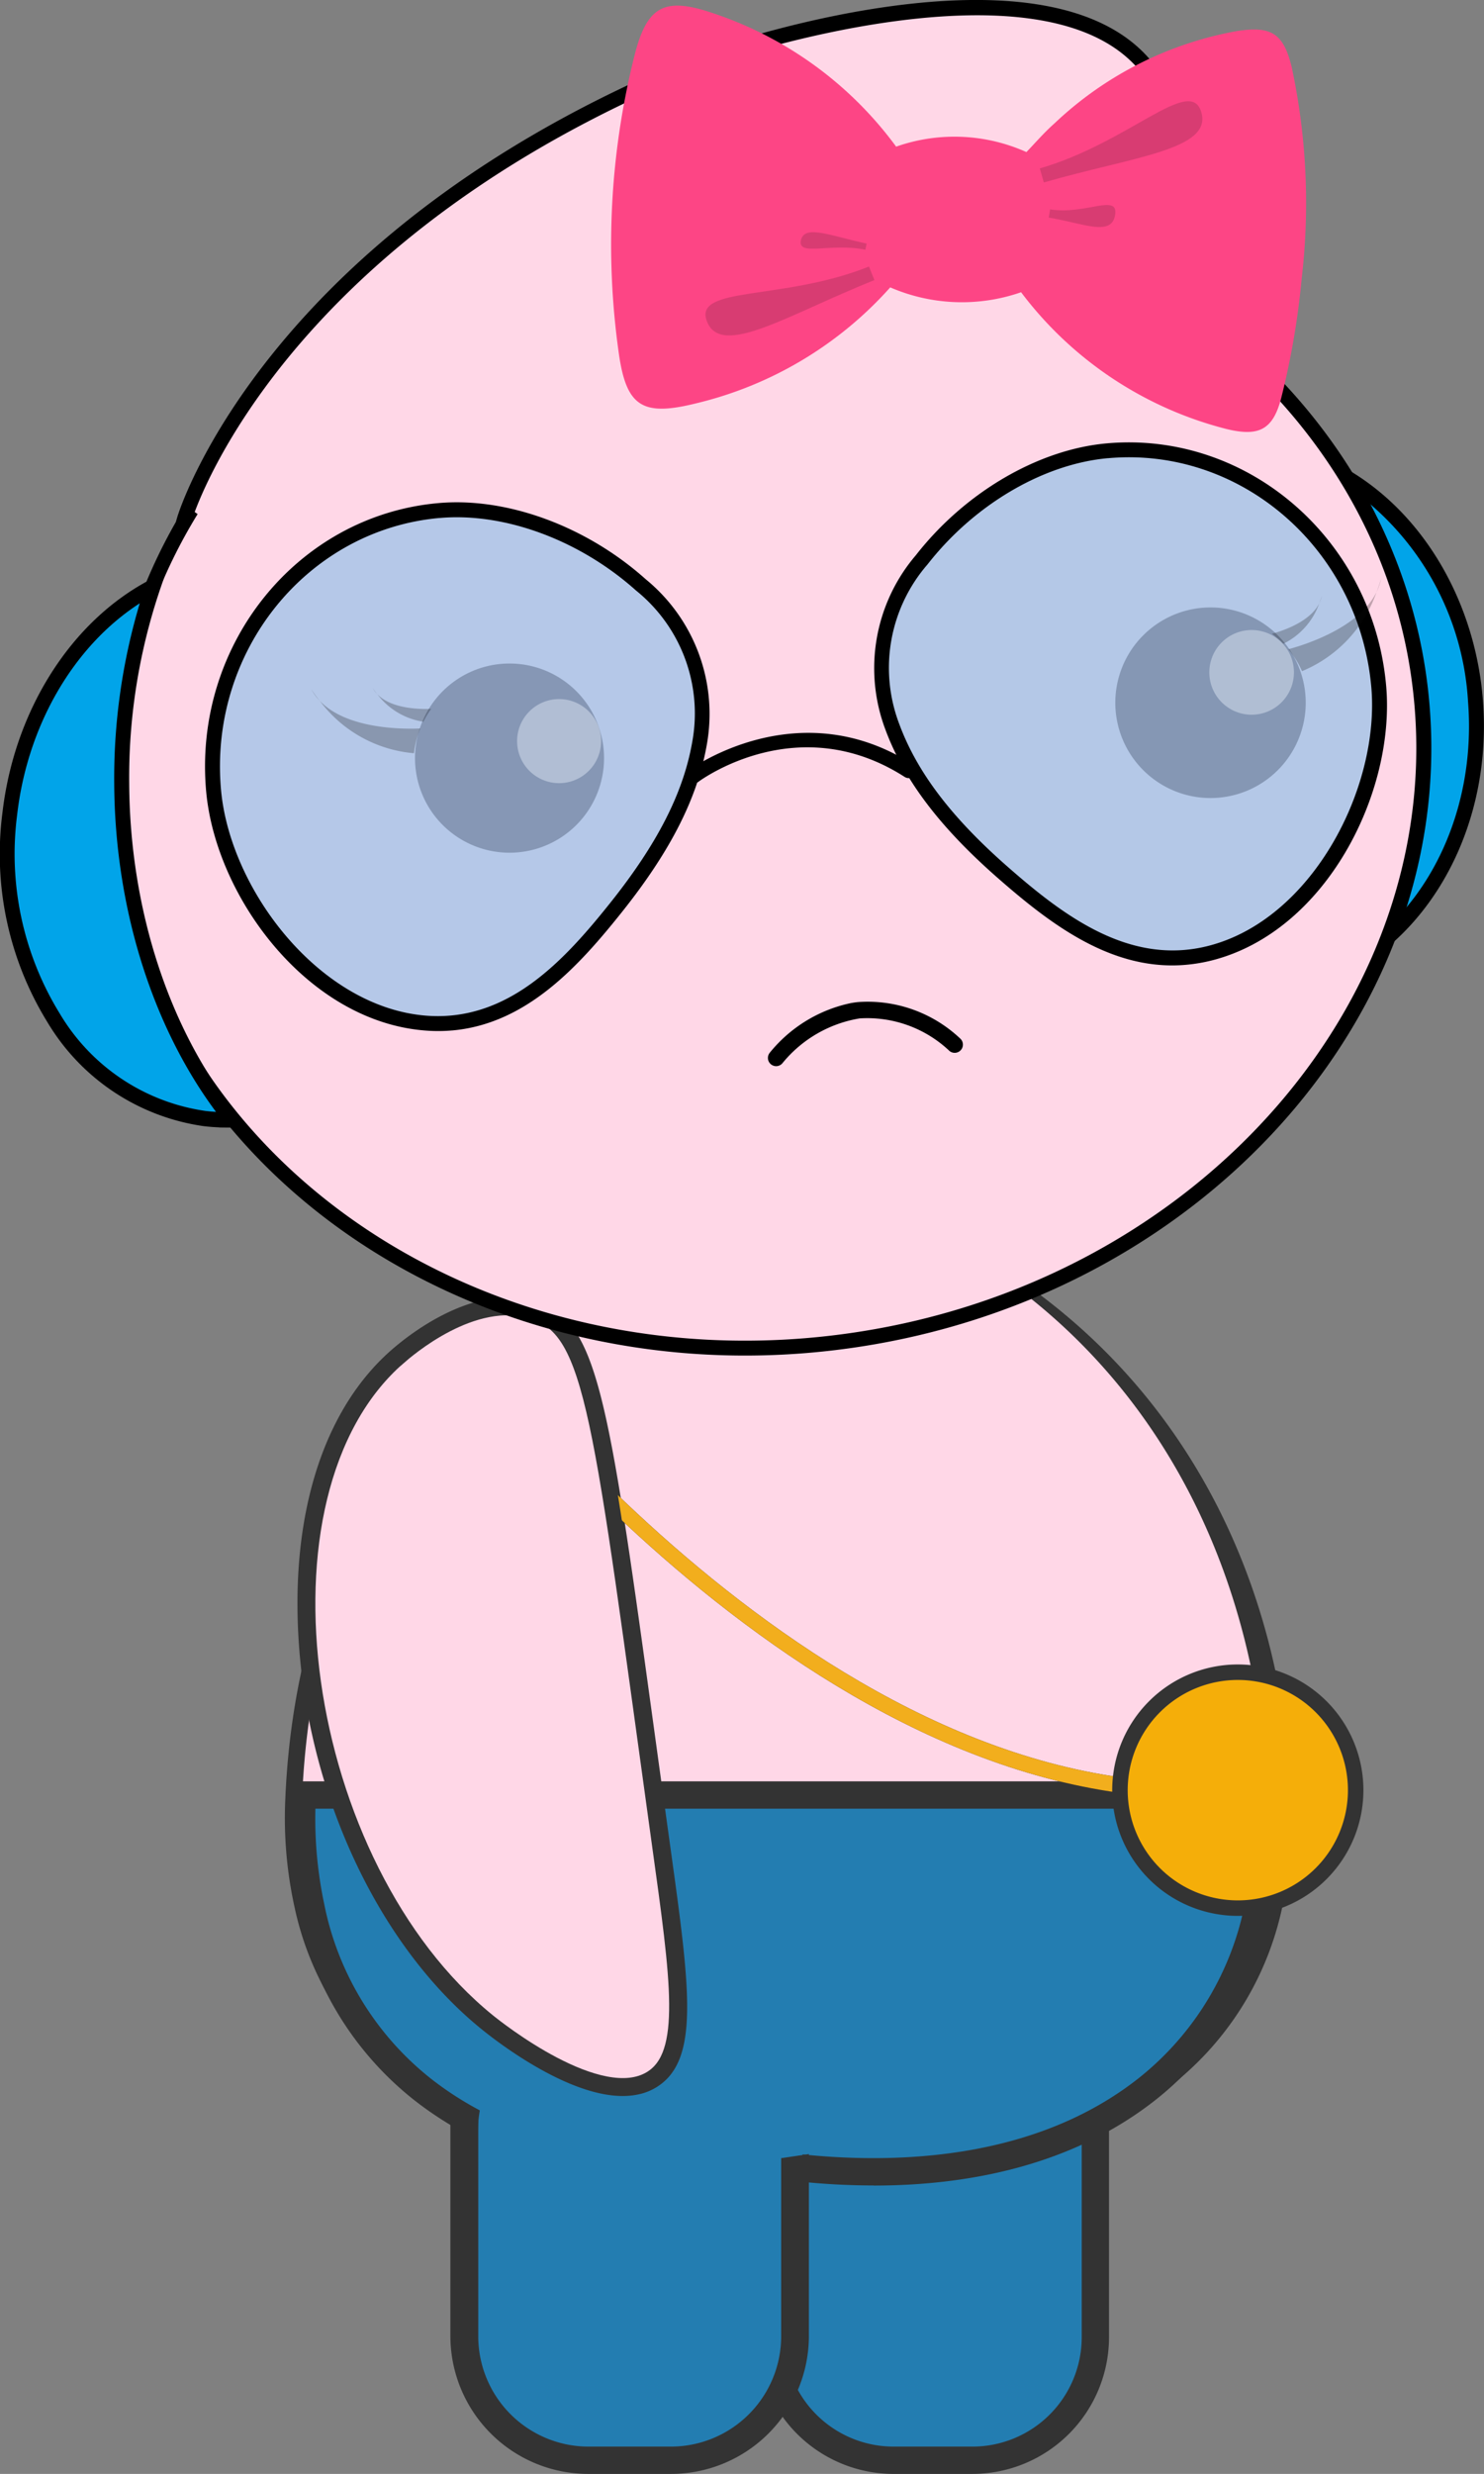 <svg xmlns="http://www.w3.org/2000/svg" xmlns:xlink="http://www.w3.org/1999/xlink" width="95.873" height="159.681" viewBox="0 0 95.873 159.681">
  <rect x="0" y="0" width="95.873" height="159.681" fill="#808080" stroke="none"/>
  <defs>
    <style>
      .cls-1, .cls-21 {
        fill: #fff;
      }

      .cls-2 {
        clip-path: url(#clip-path);
      }

      .cls-3 {
        fill: #237db1;
      }

      .cls-4 {
        fill: #333;
      }

      .cls-5, .cls-8 {
        fill: #ffd7e7;
      }

      .cls-6, .cls-7 {
        fill: none;
        stroke-linecap: round;
      }

      .cls-6 {
        stroke: #231f20;
      }

      .cls-6, .cls-7, .cls-8, .cls-9 {
        stroke-miterlimit: 10;
      }

      .cls-7 {
        stroke: #f2ae1d;
      }

      .cls-8, .cls-9 {
        stroke: #333;
      }

      .cls-9 {
        fill: #f5ae09;
      }

      .cls-10, .cls-16 {
        fill: #01a4e9;
      }

      .cls-11 {
        fill: #e5e5e5;
      }

      .cls-12 {
        fill: #fd4585;
      }

      .cls-13 {
        fill: #070707;
        opacity: 0.15;
      }

      .cls-14 {
        fill: #b5c8e8;
      }

      .cls-15, .cls-16, .cls-17 {
        opacity: 0.54;
      }

      .cls-18, .cls-19, .cls-20, .cls-21 {
        opacity: 0.51;
      }

      .cls-19 {
        fill: #0a0a0a;
      }

      .cls-20 {
        fill: #000c22;
      }
    </style>
    <clipPath id="clip-path">
      <rect id="Rectangle_5123" data-name="Rectangle 5123" class="cls-1" width="95.873" height="159.681"/>
    </clipPath>
  </defs>
  <g id="Asset_2_1" data-name="Asset 2 1" class="cls-2">
    <path id="Path_4570" data-name="Path 4570" class="cls-3" d="M213.79,522.91h-5.1a7.939,7.939,0,0,0-7.939,7.939v13.234a7.939,7.939,0,0,0,7.939,7.939h5.1a7.939,7.939,0,0,0,7.939-7.939V530.849A7.939,7.939,0,0,0,213.79,522.91Z" transform="translate(-150.962 -393.224)"/>
    <path id="Path_4571" data-name="Path 4571" class="cls-4" d="M211.113,550.235h-5.1a8.831,8.831,0,0,1-8.822-8.819V528.179a8.829,8.829,0,0,1,8.822-8.819h5.1a8.829,8.829,0,0,1,8.819,8.819v13.236a8.828,8.828,0,0,1-8.819,8.819Zm-5.1-29.111a7.065,7.065,0,0,0-7.058,7.056v13.236a7.064,7.064,0,0,0,7.058,7.056h5.1a7.063,7.063,0,0,0,7.056-7.056V528.179a7.063,7.063,0,0,0-7.056-7.056Z" transform="translate(-148.285 -390.554)"/>
    <path id="Path_4572" data-name="Path 4572" class="cls-4" d="M138.662,353.139a19.9,19.9,0,0,1-7.492,11.793c-6.609,5-15.416,5.915-23.539,5.079-.3-.03-.588-.06-.873-.1-.3.04-.588.069-.883.1-8.135.836-16.929-.082-23.548-5.079a19.951,19.951,0,0,1-7.492-11.793,26.724,26.724,0,0,1-.588-6.944c.578-13.99,6.872-26.981,19.357-34.662a46.6,46.6,0,0,1,8.207-4,44.219,44.219,0,0,1,4.318-1.431c.052-.02.283-.069.61-.141h.02c.325.069.556.122.61.141q2.191.606,4.318,1.421a47.882,47.882,0,0,1,8.207,4.01c12.482,7.681,18.789,20.672,19.357,34.662a26.724,26.724,0,0,1-.588,6.944Z" transform="translate(-55.815 -230.079)"/>
    <path id="Path_4573" data-name="Path 4573" class="cls-5" d="M140.4,353.139a20.026,20.026,0,0,1-7.185,11.793c-6.339,5-14.786,5.915-22.576,5.079-.283-.03-.565-.06-.836-.1-.283.04-.565.069-.846.1-7.8.836-16.237-.082-22.586-5.079a20.063,20.063,0,0,1-7.185-11.793,27.847,27.847,0,0,1-.565-6.944c.553-13.99,6.592-26.981,18.566-34.662a43.988,43.988,0,0,1,7.872-4A41.074,41.074,0,0,1,109.2,306.1c.05-.02.273-.069.585-.141h.02c.312.069.533.122.585.141q2.1.606,4.142,1.421a45.3,45.3,0,0,1,7.872,4.01c11.974,7.681,18.02,20.672,18.566,34.662a27.73,27.73,0,0,1-.565,6.944Z" transform="translate(-59.105 -230.079)"/>
    <path id="Path_4574" data-name="Path 4574" class="cls-3" d="M140.931,467.17H78.613c0,.079-.012.156-.015.236a27.729,27.729,0,0,0,.565,6.944,20.075,20.075,0,0,0,7.185,11.793c6.349,5,14.786,5.915,22.586,5.079.283-.03.565-.06.846-.1.273.04.553.069.836.1,7.79.836,16.237-.082,22.576-5.079a20.014,20.014,0,0,0,7.185-11.793,27.845,27.845,0,0,0,.565-6.944c0-.079-.012-.156-.015-.236Z" transform="translate(-59.088 -351.308)"/>
    <path id="Path_4575" data-name="Path 4575" class="cls-4" d="M112.859,489.7a46.575,46.575,0,0,1-4.995-.275c-.268-.03-.511-.055-.744-.087-.233.032-.469.057-.7.082-9.566,1.029-17.6-.794-23.273-5.258a20.827,20.827,0,0,1-7.5-12.3,28.641,28.641,0,0,1-.583-7.163l.052-1,.846-.082h63.156l.057,1.086a28.672,28.672,0,0,1-.583,7.165,20.79,20.79,0,0,1-7.5,12.3c-5.5,4.338-12.336,5.538-18.221,5.538ZM76.8,465.381a26.565,26.565,0,0,0,.561,6.111,19.108,19.108,0,0,0,6.87,11.289c6.7,5.273,15.63,5.573,21.944,4.893.3-.032.558-.06.816-.1l.129-.017.126.02c.248.037.508.064.766.094,6.349.68,15.28.382,21.969-4.891a19.074,19.074,0,0,0,6.87-11.287,26.513,26.513,0,0,0,.563-6.113H76.8Z" transform="translate(-56.424 -348.638)"/>
    <path id="Path_4576" data-name="Path 4576" class="cls-3" d="M137.52,522.91h-5.1a7.939,7.939,0,0,0-7.939,7.939v13.234a7.939,7.939,0,0,0,7.939,7.939h5.1a7.939,7.939,0,0,0,7.939-7.939V530.849A7.939,7.939,0,0,0,137.52,522.91Z" transform="translate(-93.608 -393.224)"/>
    <path id="Path_4577" data-name="Path 4577" class="cls-4" d="M138.721,553.634v11.56a7.128,7.128,0,0,1-7.185,7.056h-5.2a7.13,7.13,0,0,1-7.185-7.056V550.98h-1.8v14.213a8.91,8.91,0,0,0,8.98,8.819h5.2a8.91,8.91,0,0,0,8.98-8.819V553.368l-1.8.265Z" transform="translate(-88.254 -414.332)"/>
    <path id="Path_4578" data-name="Path 4578" class="cls-4" d="M99.645,389.043c-3.693.94-9.134-3.256-10.277-4.186-7.019-5.692-11.681-16.212-11.877-26.8-.139-7.438,2.014-13.487,6.061-17.026,1.2-1.052,5.431-4.382,9.365-3.12,3.988,1.28,4.625,5.905,7.681,28.122q.432,3.14.935,6.771l.05.36c1.265,9.117,1.9,13.693-.885,15.436a3.685,3.685,0,0,1-1.054.446ZM83.986,341.522l.434.5c-3.75,3.281-5.741,8.966-5.61,16.009C79,368.089,83.577,378.458,90.2,383.833c2.354,1.91,7.428,5.131,9.8,3.646,2.063-1.292,1.391-6.128.28-14.139l-.05-.36q-.506-3.635-.935-6.771c-2.892-21.024-3.579-26.019-6.778-27.045-3.276-1.052-7.024,1.92-8.1,2.857l-.434-.5Z" transform="translate(-58.268 -253.891)"/>
    <path id="Path_4579" data-name="Path 4579" class="cls-6" d="M122.25,349.45s23.98,32.04,50.765,28.625" transform="translate(-91.931 -262.783)"/>
    <path id="Path_4580" data-name="Path 4580" class="cls-7" d="M122.25,349.45s23.98,32.04,50.765,28.625" transform="translate(-91.931 -262.783)"/>
    <path id="Path_4581" data-name="Path 4581" class="cls-8" d="M85.976,343.529c-10.072,8.812-6.466,32.876,5.8,42.824.565.459,7.239,5.774,10.565,3.693,2.458-1.54,1.761-6.3.531-15.148-3.847-27.708-4.226-33.089-8.164-34.354-3.886-1.247-8.172,2.5-8.73,2.988Z" transform="translate(-60.26 -255.895)"/>
    <path id="Path_4582" data-name="Path 4582" class="cls-9" d="M299.354,450.428a7.614,7.614,0,1,0-7.614-7.614A7.614,7.614,0,0,0,299.354,450.428Z" transform="translate(-219.386 -327.266)"/>
    <path id="Path_4583" data-name="Path 4583" class="cls-10" d="M329.9,123.52a36.606,36.606,0,0,1,1.518,12.415c-.384,8.37-3.428,15.778-7.961,20.805a12.694,12.694,0,0,0,1.763-.01c8.125-.637,14.1-8.968,13.343-18.606-.511-6.515-3.968-11.957-8.663-14.605Z" transform="translate(-243.239 -92.886)"/>
    <path id="Path_4584" data-name="Path 4584" d="M321.18,154.164c-.28,0-.568-.01-.856-.027l-.995-.062.667-.742c4.618-5.119,7.473-12.594,7.837-20.505a35.967,35.967,0,0,0-1.5-12.254l-.355-1.153,1.052.593c4.99,2.815,8.4,8.556,8.906,14.987.776,9.888-5.409,18.467-13.787,19.124q-.476.037-.975.037Zm6.423-32.658a37.167,37.167,0,0,1,1.19,11.369,34.587,34.587,0,0,1-7.411,20.327c.233,0,.464-.015.692-.032,7.847-.615,13.636-8.73,12.9-18.09a18.154,18.154,0,0,0-7.376-13.574Z" transform="translate(-240.133 -89.803)"/>
    <path id="Path_4585" data-name="Path 4585" class="cls-5" d="M96.436,19.967a4.007,4.007,0,0,0,1.513-2.659c.558-3.311-1.669-5.221-4.338-6.175,3.224-.489,5.126-1.885,2.594-5.161-6.409-8.3-27.651-.98-27.651-.98-29.21,11.272-34.6,30.014-34.6,30.014a6.7,6.7,0,0,1,.439-.558A34.229,34.229,0,0,0,29.617,56.9c2.827,20.429,23.94,34.386,47.159,31.172S116.527,65.692,113.7,45.261c-1.486-10.739-8.026-19.687-17.266-25.294Z" transform="translate(-22.036 -1.512)"/>
    <path id="Path_4586" data-name="Path 4586" d="M75.39,87.03c-23.444,3.244-44.843-10.925-47.7-31.584a34.474,34.474,0,0,1,4.248-21.753l.1-.337c.055-.188,5.8-19.1,34.892-30.332.9-.31,21.661-7.339,28.206,1.136,1.143,1.481,1.518,2.745,1.111,3.757a3.527,3.527,0,0,1-2.525,1.855c2.547,1.347,3.7,3.472,3.251,6.1a4.674,4.674,0,0,1-1.185,2.507c9.367,5.89,15.528,15.076,16.944,25.3,2.86,20.659-13.889,40.106-37.333,43.35ZM33.159,33.043l.188.136A33.666,33.666,0,0,0,28.64,55.315c2.785,20.133,23.7,33.933,46.618,30.763s39.3-22.132,36.512-42.266c-1.4-10.134-7.614-19.228-17.041-24.95l-.605-.367.565-.427a3.513,3.513,0,0,0,1.327-2.356c.553-3.274-1.882-4.876-4.025-5.642L90.2,9.428l1.885-.285c1.833-.278,2.961-.823,3.264-1.58.27-.675-.06-1.622-.98-2.812-6.126-7.934-26.9-.89-27.115-.818C41.484,13.875,34.364,29.817,33.159,33.043Z" transform="translate(-20.58 0.004)"/>
    <path id="Path_4587" data-name="Path 4587" d="M205.453,260.727a9.166,9.166,0,0,0-5.265,3.209.531.531,0,1,0,.843.645,8.142,8.142,0,0,1,4.965-2.86,7.717,7.717,0,0,1,5.8,2.1.53.53,0,1,0,.677-.816,8.7,8.7,0,0,0-6.607-2.336c-.141.015-.278.035-.414.06Z" transform="translate(-150.457 -195.987)"/>
    <path id="Path_4588" data-name="Path 4588" class="cls-11" d="M271.6,75.831s-6.736-4.623-13.653-4.472Z" transform="translate(-193.976 -53.659)"/>
    <path id="Path_4589" data-name="Path 4589" d="M270.873,75.344a.233.233,0,0,1-.136-.042c-.067-.045-6.761-4.578-13.512-4.429a.246.246,0,0,1-.246-.236.239.239,0,0,1,.236-.246c6.912-.139,13.725,4.467,13.794,4.514a.241.241,0,0,1-.136.439Z" transform="translate(-193.247 -52.931)"/>
    <path id="Path_4590" data-name="Path 4590" class="cls-10" d="M11.34,152.71A38.7,38.7,0,0,0,9.316,165.4c.045,8.618,2.783,16.354,7.108,21.711a12.365,12.365,0,0,1-1.761-.084c-8.09-.992-13.722-9.8-12.574-19.675.776-6.674,4.452-12.12,9.251-14.642Z" transform="translate(-1.46 -114.837)"/>
    <path id="Path_4591" data-name="Path 4591" d="M14.152,184.557c-.342-.012-.677-.04-1-.079a14.056,14.056,0,0,1-10.1-6.728,20.659,20.659,0,0,1-2.894-13.5c.766-6.585,4.41-12.343,9.509-15.024l1.074-.565-.4,1.171a37.9,37.9,0,0,0-1.994,12.527c.042,8.145,2.592,15.942,7,21.4l.637.789-1,.022c-.278,0-.553,0-.823-.007ZM9.03,150.731c-4.253,2.741-7.249,7.849-7.921,13.638a19.643,19.643,0,0,0,2.748,12.837,13.106,13.106,0,0,0,9.407,6.29c.228.027.459.05.692.062-4.149-5.57-6.535-13.229-6.577-21.195A39.364,39.364,0,0,1,9.03,150.731Z" transform="translate(0 -111.791)"/>
    <path id="Path_4592" data-name="Path 4592" class="cls-12" d="M185.67,19.964a11.65,11.65,0,0,1-8.45-.315,24.412,24.412,0,0,1-12.542,7.485c-3.467.861-4.514.223-5-3.276a49.974,49.974,0,0,1,1.007-19.122c.816-3.274,1.944-3.864,5.129-2.77a24.134,24.134,0,0,1,11.788,8.6,11.358,11.358,0,0,1,8.415.35c.533-.548,1.128-1.247,1.81-1.848A23.027,23.027,0,0,1,199.648,3.1c2.2-.337,2.981.169,3.507,2.326a41.77,41.77,0,0,1,.647,13.645,50.621,50.621,0,0,1-1.3,7.626c-.533,2.155-1.458,2.616-3.609,2.081a24.035,24.035,0,0,1-13.221-8.817Z" transform="translate(-119.707 -1.1)"/>
    <path id="Path_4593" data-name="Path 4593" class="cls-13" d="M271.12,31.587l-.26-.905c5.789-1.672,9.737-6.044,10.436-3.621s-4.385,2.855-10.176,4.526Z" transform="translate(-203.684 -19.811)"/>
    <path id="Path_4594" data-name="Path 4594" class="cls-13" d="M273.182,54.168l.087-.528c2.264.374,4.434-1.057,4.2.36s-2.024.546-4.288.169Z" transform="translate(-205.429 -40.126)"/>
    <path id="Path_4595" data-name="Path 4595" class="cls-13" d="M212.828,61.156l-.082.4c-2.247-.464-4.385.459-4.164-.605s2-.258,4.248.208Z" transform="translate(-156.84 -45.437)"/>
    <path id="Path_4596" data-name="Path 4596" class="cls-13" d="M194.694,70.243l-.35-.873c-5.593,2.242-11.4,1.22-10.459,3.561s5.213-.446,10.808-2.686Z" transform="translate(-138.205 -52.166)"/>
    <path id="Path_4597" data-name="Path 4597" d="M193.184,193.649a.48.48,0,0,1-.3-.074c-6.84-4.39-13.075.129-13.338.322a.48.48,0,1,1-.573-.771c.069-.052,7.019-5.116,14.432-.362a.481.481,0,0,1-.218.883Z" transform="translate(-134.438 -143.427)"/>
    <path id="Path_4598" data-name="Path 4598" class="cls-14" d="M86.826,147.774c-.694,3.919-2.909,7.453-5.355,10.521-3.115,3.909-6.825,7.9-12.264,7.507-7.162-.511-13.164-8.249-13.769-15.024-.821-9.184,5.7-17.274,14.558-18.065,4.672-.417,9.613,1.724,13.05,4.8a10.678,10.678,0,0,1,3.782,10.263Z" transform="translate(-41.637 -99.76)"/>
    <path id="Path_4599" data-name="Path 4599" d="M69.406,164.816a10.433,10.433,0,0,1-1.7.012c-7.611-.543-13.6-8.584-14.216-15.461-.843-9.434,5.883-17.772,14.992-18.586,4.437-.4,9.578,1.488,13.412,4.918a11.222,11.222,0,0,1,3.936,10.707c-.605,3.42-2.339,6.83-5.451,10.736-2.815,3.532-6.185,7.247-10.979,7.676Zm-.833-33.077c-8.581.766-14.918,8.638-14.122,17.542.58,6.478,6.4,14.092,13.326,14.588,5.248.372,8.871-3.586,11.855-7.329,3.008-3.775,4.68-7.048,5.255-10.3a10.179,10.179,0,0,0-3.628-9.821c-3.643-3.259-8.5-5.049-12.686-4.677Z" transform="translate(-40.173 -98.307)"/>
    <g id="Group_8594" data-name="Group 8594" class="cls-15" transform="translate(56.813 28.912)">
      <path id="Path_4600" data-name="Path 4600" class="cls-16" d="M230.314,134.926c1.379,3.735,4.184,6.82,7.135,9.4,3.76,3.294,8.117,6.56,13.4,5.213,6.959-1.773,11.493-10.454,10.888-17.229-.821-9.184-8.67-15.989-17.529-15.2-4.672.417-9.154,3.4-11.991,7.036a10.678,10.678,0,0,0-1.9,10.771Z" transform="translate(-229.479 -116.937)"/>
      <path id="Path_4601" data-name="Path 4601" class="cls-17" d="M248.87,149.575c-4.663.417-8.566-2.592-11.907-5.516-3.71-3.249-5.987-6.255-7.167-9.452a10.747,10.747,0,0,1,1.92-10.888c3.108-3.981,7.735-6.694,12.076-7.081,8.913-.8,16.835,6.069,17.661,15.3.6,6.719-3.966,15.57-10.977,17.356a10.16,10.16,0,0,1-1.6.275Zm-5.057-32.7c-4.278.382-8.839,3.06-11.907,6.989a10.517,10.517,0,0,0-1.882,10.657c1.166,3.16,3.423,6.133,7.1,9.355s8.023,6.53,13.293,5.188c6.9-1.758,11.389-10.478,10.8-17.1-.813-9.1-8.618-15.873-17.4-15.086Z" transform="translate(-229.076 -116.577)"/>
    </g>
    <path id="Path_4602" data-name="Path 4602" d="M247.839,148.843c-4.794.429-8.77-2.629-12.167-5.6-3.757-3.291-6.066-6.342-7.269-9.6a11.218,11.218,0,0,1,1.974-11.235c3.167-4.055,7.892-6.823,12.329-7.22,9.112-.813,17.209,6.2,18.053,15.632.615,6.877-3.854,15.853-11.247,17.738A10.779,10.779,0,0,1,247.839,148.843Zm-5.047-32.7c-4.181.374-8.648,3-11.656,6.852a10.179,10.179,0,0,0-1.83,10.31c1.146,3.1,3.368,6.027,7,9.209,3.6,3.155,7.877,6.409,12.966,5.109,6.726-1.714,11.106-10.24,10.528-16.718-.8-8.906-8.425-15.528-17.008-14.759Z" transform="translate(-171.209 -86.57)"/>
    <g id="Group_8595" data-name="Group 8595" class="cls-18" transform="translate(20.076 44.379)">
      <path id="Path_4603" data-name="Path 4603" class="cls-19" d="M81.08,179.37a3.444,3.444,0,0,0,.548.749A9.268,9.268,0,0,1,81.08,179.37Z" transform="translate(-81.048 -179.263)"/>
      <path id="Path_4604" data-name="Path 4604" class="cls-19" d="M89.788,184.173a5.917,5.917,0,0,0-.409,1.6,8.49,8.49,0,0,1-6.089-3.388C85.051,184.253,88.759,184.22,89.788,184.173Z" transform="translate(-82.71 -181.534)"/>
      <path id="Path_4605" data-name="Path 4605" class="cls-19" d="M80.982,179.212c-.01-.02-.025-.035-.032-.052Z" transform="translate(-80.95 -179.105)"/>
      <path id="Path_4606" data-name="Path 4606" class="cls-19" d="M97.09,179.06a1.8,1.8,0,0,0,.29.4C97.226,179.266,97.127,179.117,97.09,179.06Z" transform="translate(-93.087 -179.03)"/>
      <path id="Path_4607" data-name="Path 4607" class="cls-19" d="M97.037,178.97a.185.185,0,0,1-.017-.03A.213.213,0,0,1,97.037,178.97Z" transform="translate(-93.034 -178.94)"/>
      <path id="Path_4608" data-name="Path 4608" class="cls-19" d="M101.754,181.607a6.175,6.175,0,0,0-.5.831,4.573,4.573,0,0,1-2.981-1.778c.96,1.012,3,.972,3.487.947Z" transform="translate(-93.974 -180.233)"/>
    </g>
    <g id="Group_8596" data-name="Group 8596" class="cls-18" transform="translate(26.812 42.829)">
      <path id="Path_4609" data-name="Path 4609" class="cls-20" d="M114.216,184.9a6.106,6.106,0,1,0-6.106-6.106A6.106,6.106,0,0,0,114.216,184.9Z" transform="translate(-108.11 -172.69)"/>
      <path id="Path_4610" data-name="Path 4610" class="cls-21" d="M137.413,187.366a2.713,2.713,0,1,0-2.713-2.713A2.713,2.713,0,0,0,137.413,187.366Z" transform="translate(-128.105 -179.646)"/>
    </g>
    <g id="Group_8597" data-name="Group 8597" class="cls-18" transform="translate(72.054 39.21)">
      <path id="Path_4611" data-name="Path 4611" class="cls-20" d="M296.681,170.4a6.151,6.151,0,1,0-6.151-6.151A6.151,6.151,0,0,0,296.681,170.4Z" transform="translate(-290.53 -158.1)"/>
      <path id="Path_4612" data-name="Path 4612" class="cls-21" d="M317.753,169.436a2.733,2.733,0,1,0-2.733-2.733A2.733,2.733,0,0,0,317.753,169.436Z" transform="translate(-308.946 -162.514)"/>
    </g>
    <g id="Group_8598" data-name="Group 8598" class="cls-18" transform="translate(82.173 37.271)">
      <path id="Path_4613" data-name="Path 4613" class="cls-19" d="M358.868,150.52a3.5,3.5,0,0,1-.3.888A8.58,8.58,0,0,0,358.868,150.52Z" transform="translate(-351.814 -150.46)"/>
      <path id="Path_4614" data-name="Path 4614" class="cls-19" d="M335.61,157.78a5.869,5.869,0,0,1,.88,1.416,8.549,8.549,0,0,0,4.814-5.107c-1.123,2.324-4.692,3.423-5.694,3.69Z" transform="translate(-334.548 -153.145)"/>
      <path id="Path_4615" data-name="Path 4615" class="cls-19" d="M359.77,150.34a.518.518,0,0,0,.015-.06S359.78,150.3,359.77,150.34Z" transform="translate(-352.717 -150.28)"/>
      <path id="Path_4616" data-name="Path 4616" class="cls-19" d="M343.819,155.1a1.819,1.819,0,0,1-.159.471C343.749,155.341,343.8,155.167,343.819,155.1Z" transform="translate(-340.602 -153.905)"/>
      <path id="Path_4617" data-name="Path 4617" class="cls-19" d="M344.3,155a.156.156,0,0,0,.007-.032S344.3,154.982,344.3,155Z" transform="translate(-341.083 -153.807)"/>
      <path id="Path_4618" data-name="Path 4618" class="cls-19" d="M331.33,158.962a6.067,6.067,0,0,1,.737.645,4.614,4.614,0,0,0,2.321-2.617c-.613,1.265-2.582,1.845-3.058,1.972Z" transform="translate(-331.33 -155.326)"/>
    </g>
  </g>
</svg>
